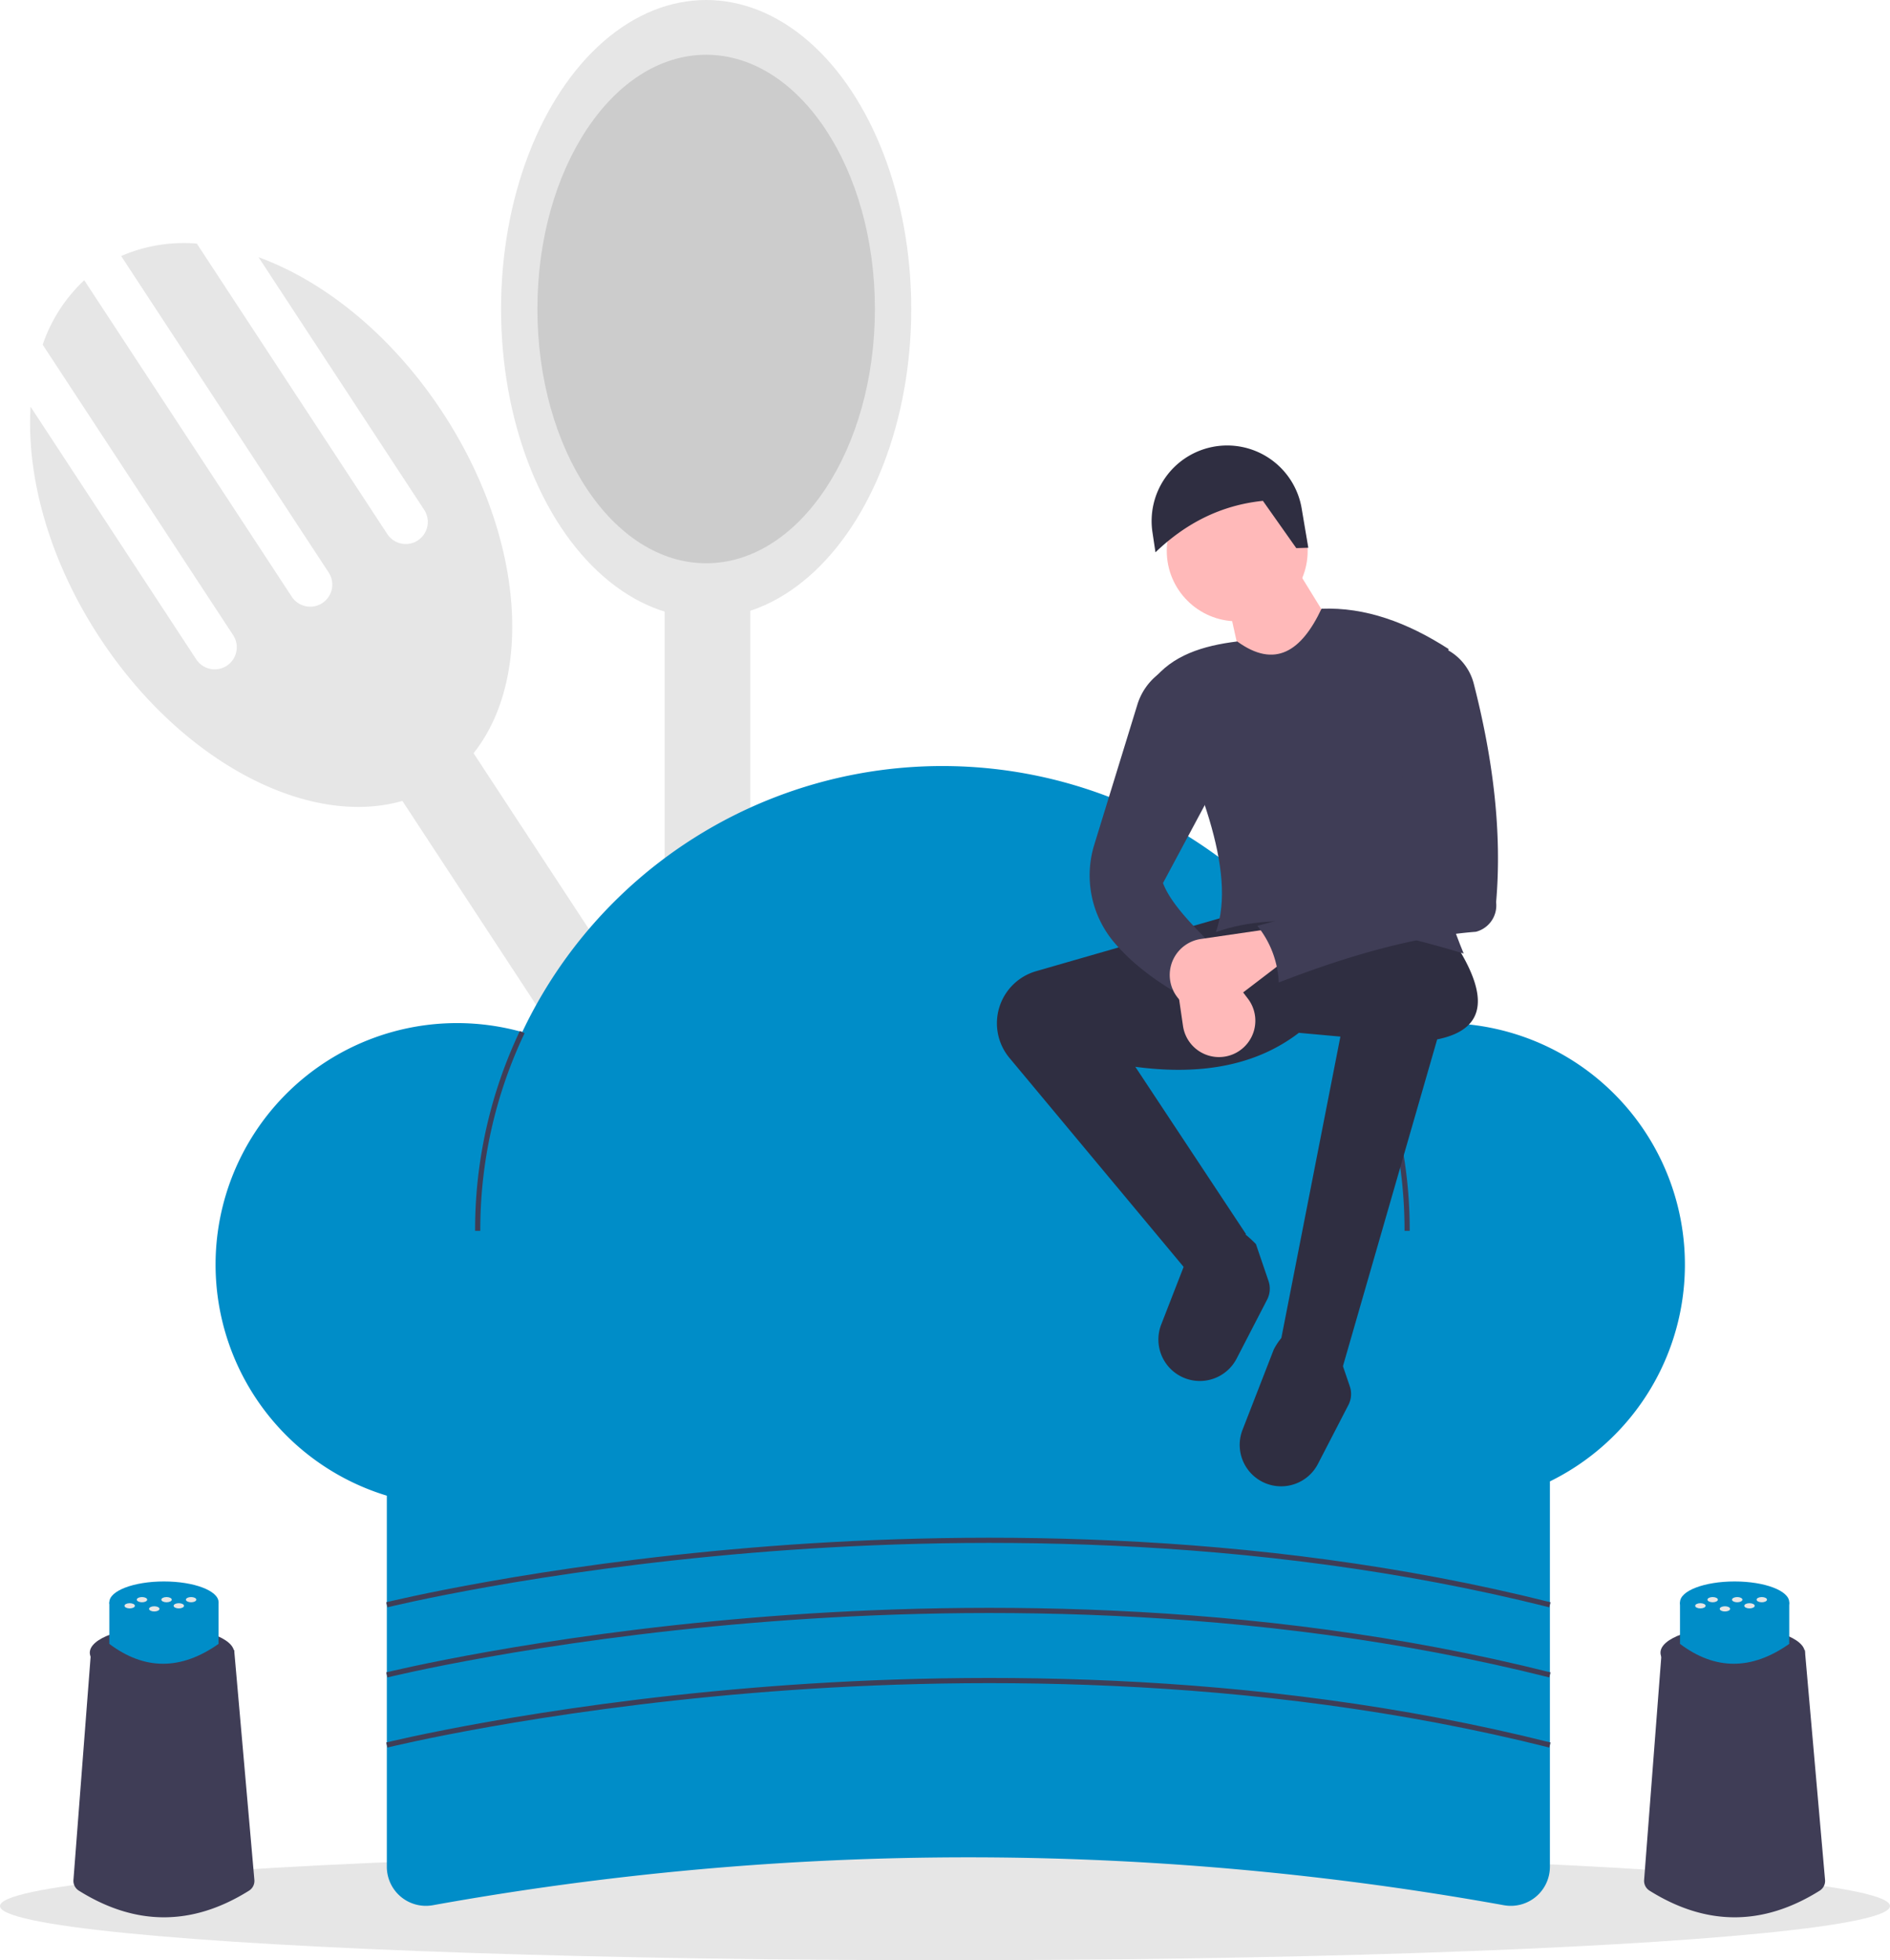 <svg xmlns="http://www.w3.org/2000/svg" id="bbc88faa-5a3b-49cf-bdbb-6c9ab11be594" width="728" height="754.885" data-name="Layer 1" viewBox="0 0 728 754.885"><rect width="33" height="524" x="514.67" y="302.631" fill="#e6e6e6" transform="translate(-458.654 311.246) rotate(-33.26)"/><path fill="#e6e6e6" d="M335.583,171.606l63.844,97.343a8.5,8.5,0,0,1-14.215,9.323L311.815,166.365a60.627,60.627,0,0,0-29.149,4.787L362.634,293.08a8.5,8.5,0,0,1-14.215,9.323l-79.969-121.928A60.627,60.627,0,0,0,252.445,205.304L325.842,317.211a8.5,8.5,0,0,1-14.215,9.323l-63.844-97.343c-1.64,27.142,7.209,59.311,26.603,88.881,36.044,54.956,94.84,80.109,131.323,56.181s36.84-87.877.795-142.833C387.11,201.85,361.13,180.916,335.583,171.606Z" transform="translate(-236 -72.557)"/><rect width="33" height="524" x="256" y="204" fill="#e6e6e6"/><ellipse cx="272" cy="119" fill="#e6e6e6" rx="79" ry="119"/><ellipse cx="272" cy="119" fill="#ccc" rx="65" ry="97.911"/><ellipse cx="364" cy="734" fill="#e6e6e6" rx="364" ry="20.885"/><path fill="#008dc8" d="M815.268,806.25a1162.796,1162.796,0,0,0-412.536,0A15.049,15.049,0,0,1,385,791.458V604.557H833V791.458A15.049,15.049,0,0,1,815.268,806.25Z" transform="translate(-236 -72.557)"/><path fill="#008dc8" d="M792,466.557a92.858,92.858,0,0,0-30.395,5.086,179.055,179.055,0,0,0-324.444-1.639,93.005,93.005,0,1,0,12.17,174.75,179.026,179.026,0,0,0,300.748-2.164A93.007,93.007,0,1,0,792,466.557Z" transform="translate(-236 -72.557)"/><path fill="#3f3d56" d="M421,546.557h-2A178.402,178.402,0,0,1,436.247,469.572l1.808.856A176.41,176.41,0,0,0,421,546.557Z" transform="translate(-236 -72.557)"/><path fill="#3f3d56" d="M779,546.557h-2a176.526,176.526,0,0,0-16.294-74.501l1.816-.838A178.51,178.51,0,0,1,779,546.557Z" transform="translate(-236 -72.557)"/><path fill="#3f3d56" d="M385.241,691.528l-.482-1.941c.564-.14,57.403-14.1,140.7-21.026,76.881-6.393,192.687-7.935,307.785,21.027l-.488,1.939C717.939,662.637,602.387,664.173,525.667,670.551,442.519,677.462,385.804,691.388,385.241,691.528Z" transform="translate(-236 -72.557)"/><path fill="#3f3d56" d="M385.241,718.528l-.482-1.941c.564-.14,57.403-14.1,140.7-21.026,76.881-6.393,192.687-7.935,307.785,21.027l-.488,1.939C717.939,689.637,602.387,691.175,525.667,697.551,442.519,704.462,385.804,718.388,385.241,718.528Z" transform="translate(-236 -72.557)"/><path fill="#3f3d56" d="M385.241,745.528l-.482-1.941c.564-.14,57.403-14.1,140.7-21.026,76.881-6.393,192.687-7.935,307.785,21.027l-.488,1.939C717.939,716.637,602.387,718.175,525.667,724.551,442.519,731.462,385.804,745.388,385.241,745.528Z" transform="translate(-236 -72.557)"/><path fill="#2f2e41" d="M753.267,598.713,729.037,590.475l23.261-118.729-15.992-1.454c-15.594,11.964-36.36,16.655-62.999,13.084l42.645,64.453-21.745,15.349-69.368-83.205A20.866,20.866,0,0,1,620,466.612v0a20.866,20.866,0,0,1,15.091-20.051L709.168,425.224l86.745,9.692c13.115,19.994,13.627,33.9-6.336,37.911Z" transform="translate(-236 -72.557)"/><path fill="#2f2e41" d="M728.467,644.901h0a15.959,15.959,0,0,1-13.866-21.711l12.046-30.976c6.119-11.591,14.516-10.14,24.433,0l4.846,14.215a9.175,9.175,0,0,1-.535,7.176L743.65,636.306A15.959,15.959,0,0,1,728.467,644.901Z" transform="translate(-236 -72.557)"/><path fill="#2f2e41" d="M697.152,604.338h0a15.959,15.959,0,0,1-13.866-21.711l12.046-30.976c6.119-11.591,14.516-10.14,24.433,0l4.846,14.215a9.175,9.175,0,0,1-.535,7.176L712.335,595.743A15.959,15.959,0,0,1,697.152,604.338Z" transform="translate(-236 -72.557)"/><circle cx="476.56" cy="212.131" r="27.138" fill="#ffb9b9"/><polygon fill="#ffb9b9" points="518.721 250.415 481.406 269.799 473.652 234.907 499.336 218.915 518.721 250.415"/><path fill="#3f3d56" d="M799.789,439.762c-37.234-11.246-71.018-17.073-95.468-8.238,8.427-23.708-7.127-59.911-24.23-96.921,7.379-9.647,19.146-13.383,32.469-15.023,14.577,10.584,24.741,3.791,32.469-12.6,16.854-.677,33.095,5.292,48.945,15.507C781.584,362.173,783.814,401.253,799.789,439.762Z" transform="translate(-236 -72.557)"/><path fill="#3f3d56" d="M703.837,437.339c-5.88,3.466-11.306,9.303-16.477,16.477-8.738-5.349-16.428-11.439-22.486-18.683a40.011,40.011,0,0,1-7.33-37.429l16.561-53.822a23.61,23.61,0,0,1,7.678-11.381l2.186-1.776,21.807,41.192-21.807,40.707C686.734,420.039,694.883,428.603,703.837,437.339Z" transform="translate(-236 -72.557)"/><path fill="#ffb9b9" d="M711.343,478.375h0a14.005,14.005,0,0,1-19.667-10.719L688.072,442.982l12.6-6.785,15.991,20.934A14.005,14.005,0,0,1,711.343,478.375Z" transform="translate(-236 -72.557)"/><path fill="#2f2e41" d="M739.94,283.5l-4.634.138-12.853-18.207c-16.47,1.703-29.965,8.858-41.385,19.818l-1.158-7.72a29.102,29.102,0,0,1,22.903-32.819h0a29.102,29.102,0,0,1,34.572,23.657Z" transform="translate(-236 -72.557)"/><path fill="#ffb9b9" d="M687.828,453.826v0a14.005,14.005,0,0,1,10.719-19.667l24.675-3.604,6.785,12.6L709.072,459.145A14.005,14.005,0,0,1,687.828,453.826Z" transform="translate(-236 -72.557)"/><path fill="#3f3d56" d="M804.49,431.381c-23.475,1.823-49.106,9.143-75.938,19.527a37.121,37.121,0,0,0-8.238-21.807c24.37-6.419,46.484-13.951,60.091-25.684L772.167,341.387l17.93-20.353,3.093,1.614a20.652,20.652,0,0,1,10.469,13.143c7.571,29.449,10.934,57.665,8.622,84.218A10.471,10.471,0,0,1,804.49,431.381Z" transform="translate(-236 -72.557)"/><path fill="#3f3d56" d="M331.886,800.669q-32.749,20.483-65.497-.017a4.441,4.441,0,0,1-2.101-4.096l6.812-88.561h55.1l7.783,88.53A4.44,4.44,0,0,1,331.886,800.669Z" transform="translate(-236 -72.557)"/><ellipse cx="62.396" cy="636.439" fill="#3f3d56" rx="27.804" ry="10.018"/><path fill="#008dc8" d="M320.189,705.614q-21.733,15.288-42.077,0V689.585h42.077Z" transform="translate(-236 -72.557)"/><ellipse cx="63.151" cy="617.028" fill="#008dc8" rx="21.038" ry="8.015"/><ellipse cx="64.153" cy="616.026" fill="#e6e6e6" rx="2.004" ry="1.002"/><ellipse cx="73.614" cy="616.026" fill="#e6e6e6" rx="2.004" ry="1.002"/><ellipse cx="68.883" cy="618.391" fill="#e6e6e6" rx="2.004" ry="1.002"/><ellipse cx="49.961" cy="618.391" fill="#e6e6e6" rx="2.004" ry="1.002"/><ellipse cx="54.692" cy="616.026" fill="#e6e6e6" rx="2.004" ry="1.002"/><ellipse cx="59.422" cy="619.574" fill="#e6e6e6" rx="2.004" ry="1.002"/><path fill="#3f3d56" d="M936.886,800.669q-32.749,20.483-65.497-.017a4.441,4.441,0,0,1-2.101-4.096l6.812-88.561h55.1l7.783,88.53A4.44,4.44,0,0,1,936.886,800.669Z" transform="translate(-236 -72.557)"/><ellipse cx="667.396" cy="636.439" fill="#3f3d56" rx="27.804" ry="10.018"/><path fill="#008dc8" d="M925.189,705.614q-21.733,15.288-42.077,0V689.585h42.077Z" transform="translate(-236 -72.557)"/><ellipse cx="668.151" cy="617.028" fill="#008dc8" rx="21.038" ry="8.015"/><ellipse cx="669.153" cy="616.026" fill="#e6e6e6" rx="2.004" ry="1.002"/><ellipse cx="678.614" cy="616.026" fill="#e6e6e6" rx="2.004" ry="1.002"/><ellipse cx="673.883" cy="618.391" fill="#e6e6e6" rx="2.004" ry="1.002"/><ellipse cx="654.961" cy="618.391" fill="#e6e6e6" rx="2.004" ry="1.002"/><ellipse cx="659.692" cy="616.026" fill="#e6e6e6" rx="2.004" ry="1.002"/><ellipse cx="664.422" cy="619.574" fill="#e6e6e6" rx="2.004" ry="1.002"/></svg>